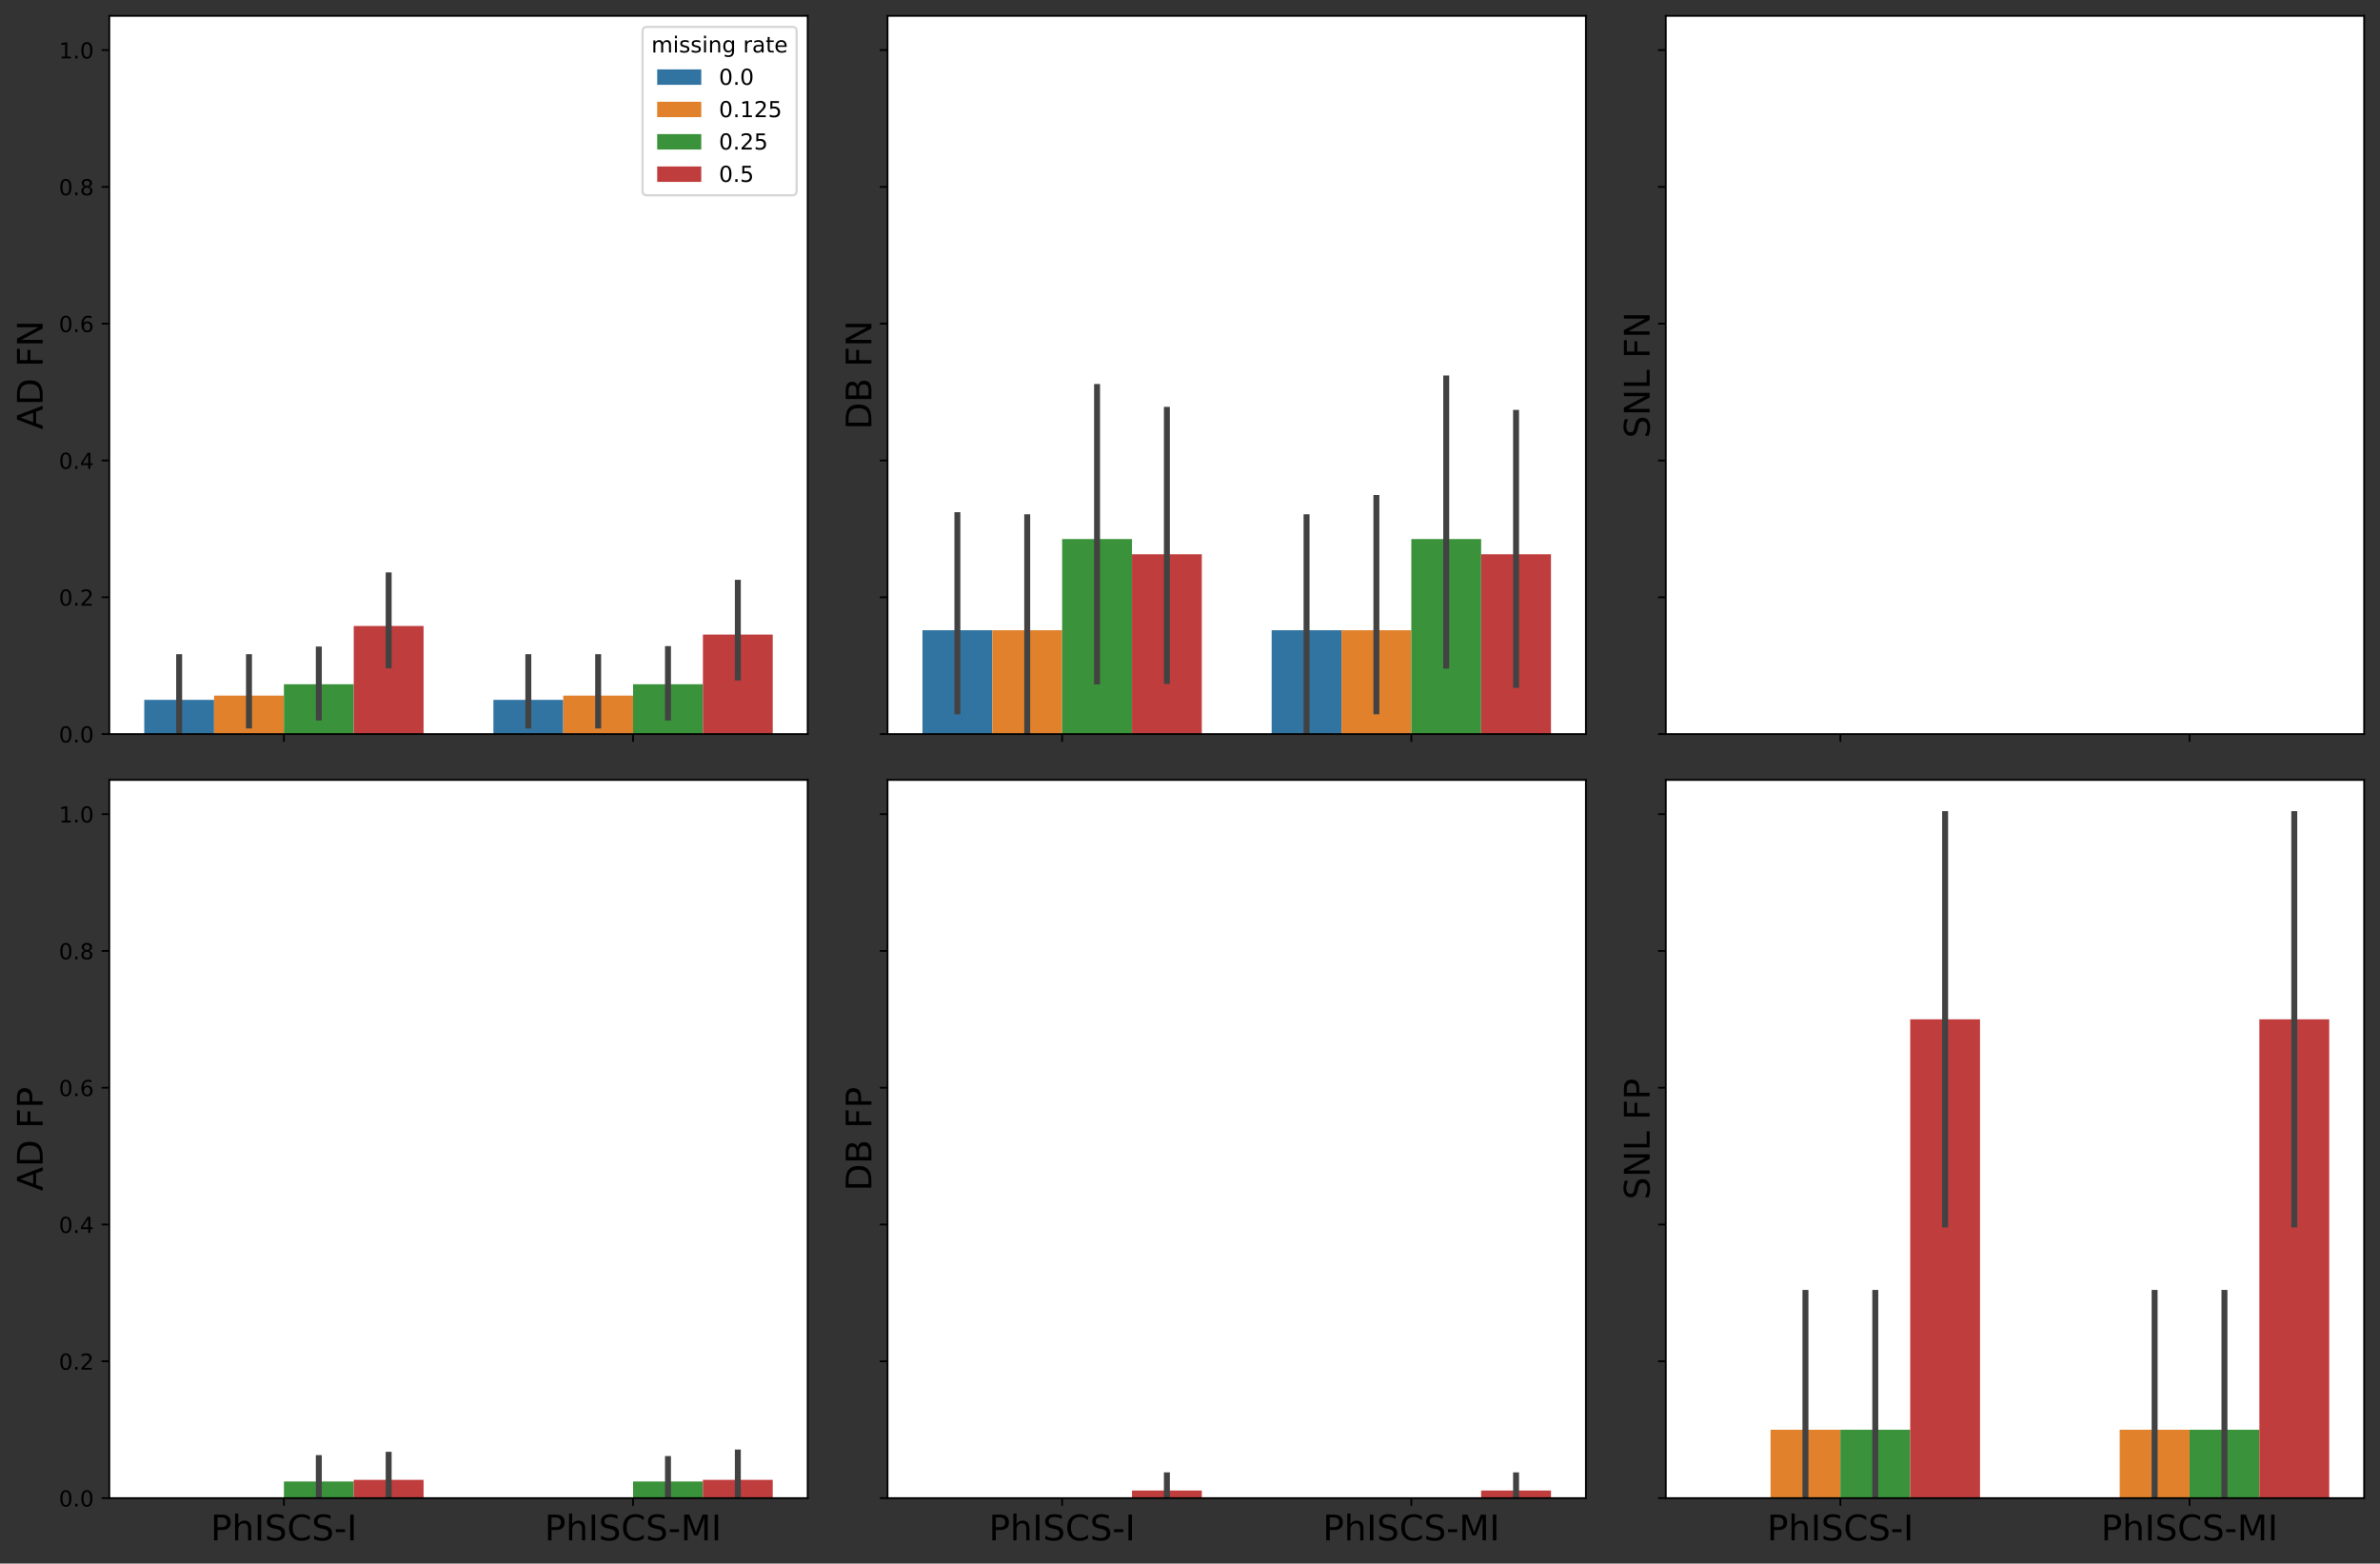 <?xml version="1.0" encoding="utf-8" standalone="no"?>
<!DOCTYPE svg PUBLIC "-//W3C//DTD SVG 1.1//EN"
  "http://www.w3.org/Graphics/SVG/1.1/DTD/svg11.dtd">
<!-- Created with matplotlib (https://matplotlib.org/) -->
<svg height="709.285pt" version="1.1" viewBox="0 0 1079.563 709.285" width="1079.563pt" xmlns="http://www.w3.org/2000/svg" xmlns:xlink="http://www.w3.org/1999/xlink">
 <rect x="0" y="0" width="1079.563" height="709.285" fill="#333333" stroke="none"/>
 <defs>
  <style type="text/css">*{stroke-linecap:butt;stroke-linejoin:round;}</style>
 </defs>
 <g id="figure_1">
  <g id="patch_1">
   <path d="M 0 709.285 
L 1079.563 709.285 
L 1079.563 0 
L 0 0 
z
" style="fill:none;"/>
  </g>
  <g id="axes_1">
   <g id="patch_2">
    <path d="M 49.588 333 
L 366.355 333 
L 366.355 7.2 
L 49.588 7.2 
z
" style="fill:#ffffff;"/>
   </g>
   <g id="patch_3">
    <path clip-path="url(#p83194a62cf)" d="M 65.426 333 
L 97.103 333 
L 97.103 317.486 
L 65.426 317.486 
z
" style="fill:#3274a1;"/>
   </g>
   <g id="patch_4">
    <path clip-path="url(#p83194a62cf)" d="M 223.81 333 
L 255.486 333 
L 255.486 317.486 
L 223.81 317.486 
z
" style="fill:#3274a1;"/>
   </g>
   <g id="patch_5">
    <path clip-path="url(#p83194a62cf)" d="M 97.103 333 
L 128.78 333 
L 128.78 315.546 
L 97.103 315.546 
z
" style="fill:#e1812c;"/>
   </g>
   <g id="patch_6">
    <path clip-path="url(#p83194a62cf)" d="M 255.486 333 
L 287.163 333 
L 287.163 315.546 
L 255.486 315.546 
z
" style="fill:#e1812c;"/>
   </g>
   <g id="patch_7">
    <path clip-path="url(#p83194a62cf)" d="M 128.78 333 
L 160.456 333 
L 160.456 310.388 
L 128.78 310.388 
z
" style="fill:#3a923a;"/>
   </g>
   <g id="patch_8">
    <path clip-path="url(#p83194a62cf)" d="M 287.163 333 
L 318.84 333 
L 318.84 310.388 
L 287.163 310.388 
z
" style="fill:#3a923a;"/>
   </g>
   <g id="patch_9">
    <path clip-path="url(#p83194a62cf)" d="M 160.456 333 
L 192.133 333 
L 192.133 283.969 
L 160.456 283.969 
z
" style="fill:#c03d3e;"/>
   </g>
   <g id="patch_10">
    <path clip-path="url(#p83194a62cf)" d="M 318.84 333 
L 350.516 333 
L 350.516 287.848 
L 318.84 287.848 
z
" style="fill:#c03d3e;"/>
   </g>
   <g id="matplotlib.axis_1">
    <g id="xtick_1">
     <g id="line2d_1">
      <defs>
       <path d="M 0 0 
L 0 3.5 
" id="ma03fe53579" style="stroke:#000000;stroke-width:0.8;"/>
      </defs>
      <g>
       <use style="stroke:#000000;stroke-width:0.8;" x="128.78" xlink:href="#ma03fe53579" y="333"/>
      </g>
     </g>
    </g>
    <g id="xtick_2">
     <g id="line2d_2">
      <g>
       <use style="stroke:#000000;stroke-width:0.8;" x="287.163" xlink:href="#ma03fe53579" y="333"/>
      </g>
     </g>
    </g>
   </g>
   <g id="matplotlib.axis_2">
    <g id="ytick_1">
     <g id="line2d_3">
      <defs>
       <path d="M 0 0 
L -3.5 0 
" id="m48ba8439f0" style="stroke:#000000;stroke-width:0.8;"/>
      </defs>
      <g>
       <use style="stroke:#000000;stroke-width:0.8;" x="49.588" xlink:href="#m48ba8439f0" y="333"/>
      </g>
     </g>
     <g id="text_1">
      <!-- 0.0 -->
      <g transform="translate(26.685 336.799)scale(0.1 -0.1)">
       <defs>
        <path d="M 31.781 66.406 
Q 24.172 66.406 20.328 58.906 
Q 16.5 51.422 16.5 36.375 
Q 16.5 21.391 20.328 13.891 
Q 24.172 6.391 31.781 6.391 
Q 39.453 6.391 43.281 13.891 
Q 47.125 21.391 47.125 36.375 
Q 47.125 51.422 43.281 58.906 
Q 39.453 66.406 31.781 66.406 
z
M 31.781 74.219 
Q 44.047 74.219 50.516 64.516 
Q 56.984 54.828 56.984 36.375 
Q 56.984 17.969 50.516 8.266 
Q 44.047 -1.422 31.781 -1.422 
Q 19.531 -1.422 13.062 8.266 
Q 6.594 17.969 6.594 36.375 
Q 6.594 54.828 13.062 64.516 
Q 19.531 74.219 31.781 74.219 
z
" id="DejaVuSans-48"/>
        <path d="M 10.688 12.406 
L 21 12.406 
L 21 0 
L 10.688 0 
z
" id="DejaVuSans-46"/>
       </defs>
       <use xlink:href="#DejaVuSans-48"/>
       <use x="63.623" xlink:href="#DejaVuSans-46"/>
       <use x="95.41" xlink:href="#DejaVuSans-48"/>
      </g>
     </g>
    </g>
    <g id="ytick_2">
     <g id="line2d_4">
      <g>
       <use style="stroke:#000000;stroke-width:0.8;" x="49.588" xlink:href="#m48ba8439f0" y="270.943"/>
      </g>
     </g>
     <g id="text_2">
      <!-- 0.2 -->
      <g transform="translate(26.685 274.742)scale(0.1 -0.1)">
       <defs>
        <path d="M 19.188 8.297 
L 53.609 8.297 
L 53.609 0 
L 7.328 0 
L 7.328 8.297 
Q 12.938 14.109 22.625 23.891 
Q 32.328 33.688 34.812 36.531 
Q 39.547 41.844 41.422 45.531 
Q 43.312 49.219 43.312 52.781 
Q 43.312 58.594 39.234 62.25 
Q 35.156 65.922 28.609 65.922 
Q 23.969 65.922 18.812 64.312 
Q 13.672 62.703 7.812 59.422 
L 7.812 69.391 
Q 13.766 71.781 18.938 73 
Q 24.125 74.219 28.422 74.219 
Q 39.75 74.219 46.484 68.547 
Q 53.219 62.891 53.219 53.422 
Q 53.219 48.922 51.531 44.891 
Q 49.859 40.875 45.406 35.406 
Q 44.188 33.984 37.641 27.219 
Q 31.109 20.453 19.188 8.297 
z
" id="DejaVuSans-50"/>
       </defs>
       <use xlink:href="#DejaVuSans-48"/>
       <use x="63.623" xlink:href="#DejaVuSans-46"/>
       <use x="95.41" xlink:href="#DejaVuSans-50"/>
      </g>
     </g>
    </g>
    <g id="ytick_3">
     <g id="line2d_5">
      <g>
       <use style="stroke:#000000;stroke-width:0.8;" x="49.588" xlink:href="#m48ba8439f0" y="208.886"/>
      </g>
     </g>
     <g id="text_3">
      <!-- 0.4 -->
      <g transform="translate(26.685 212.685)scale(0.1 -0.1)">
       <defs>
        <path d="M 37.797 64.312 
L 12.891 25.391 
L 37.797 25.391 
z
M 35.203 72.906 
L 47.609 72.906 
L 47.609 25.391 
L 58.016 25.391 
L 58.016 17.188 
L 47.609 17.188 
L 47.609 0 
L 37.797 0 
L 37.797 17.188 
L 4.891 17.188 
L 4.891 26.703 
z
" id="DejaVuSans-52"/>
       </defs>
       <use xlink:href="#DejaVuSans-48"/>
       <use x="63.623" xlink:href="#DejaVuSans-46"/>
       <use x="95.41" xlink:href="#DejaVuSans-52"/>
      </g>
     </g>
    </g>
    <g id="ytick_4">
     <g id="line2d_6">
      <g>
       <use style="stroke:#000000;stroke-width:0.8;" x="49.588" xlink:href="#m48ba8439f0" y="146.829"/>
      </g>
     </g>
     <g id="text_4">
      <!-- 0.6 -->
      <g transform="translate(26.685 150.628)scale(0.1 -0.1)">
       <defs>
        <path d="M 33.016 40.375 
Q 26.375 40.375 22.484 35.828 
Q 18.609 31.297 18.609 23.391 
Q 18.609 15.531 22.484 10.953 
Q 26.375 6.391 33.016 6.391 
Q 39.656 6.391 43.531 10.953 
Q 47.406 15.531 47.406 23.391 
Q 47.406 31.297 43.531 35.828 
Q 39.656 40.375 33.016 40.375 
z
M 52.594 71.297 
L 52.594 62.312 
Q 48.875 64.062 45.094 64.984 
Q 41.312 65.922 37.594 65.922 
Q 27.828 65.922 22.672 59.328 
Q 17.531 52.734 16.797 39.406 
Q 19.672 43.656 24.016 45.922 
Q 28.375 48.188 33.594 48.188 
Q 44.578 48.188 50.953 41.516 
Q 57.328 34.859 57.328 23.391 
Q 57.328 12.156 50.688 5.359 
Q 44.047 -1.422 33.016 -1.422 
Q 20.359 -1.422 13.672 8.266 
Q 6.984 17.969 6.984 36.375 
Q 6.984 53.656 15.188 63.938 
Q 23.391 74.219 37.203 74.219 
Q 40.922 74.219 44.703 73.484 
Q 48.484 72.75 52.594 71.297 
z
" id="DejaVuSans-54"/>
       </defs>
       <use xlink:href="#DejaVuSans-48"/>
       <use x="63.623" xlink:href="#DejaVuSans-46"/>
       <use x="95.41" xlink:href="#DejaVuSans-54"/>
      </g>
     </g>
    </g>
    <g id="ytick_5">
     <g id="line2d_7">
      <g>
       <use style="stroke:#000000;stroke-width:0.8;" x="49.588" xlink:href="#m48ba8439f0" y="84.771"/>
      </g>
     </g>
     <g id="text_5">
      <!-- 0.8 -->
      <g transform="translate(26.685 88.571)scale(0.1 -0.1)">
       <defs>
        <path d="M 31.781 34.625 
Q 24.75 34.625 20.719 30.859 
Q 16.703 27.094 16.703 20.516 
Q 16.703 13.922 20.719 10.156 
Q 24.75 6.391 31.781 6.391 
Q 38.812 6.391 42.859 10.172 
Q 46.922 13.969 46.922 20.516 
Q 46.922 27.094 42.891 30.859 
Q 38.875 34.625 31.781 34.625 
z
M 21.922 38.812 
Q 15.578 40.375 12.031 44.719 
Q 8.5 49.078 8.5 55.328 
Q 8.5 64.062 14.719 69.141 
Q 20.953 74.219 31.781 74.219 
Q 42.672 74.219 48.875 69.141 
Q 55.078 64.062 55.078 55.328 
Q 55.078 49.078 51.531 44.719 
Q 48 40.375 41.703 38.812 
Q 48.828 37.156 52.797 32.312 
Q 56.781 27.484 56.781 20.516 
Q 56.781 9.906 50.312 4.234 
Q 43.844 -1.422 31.781 -1.422 
Q 19.734 -1.422 13.25 4.234 
Q 6.781 9.906 6.781 20.516 
Q 6.781 27.484 10.781 32.312 
Q 14.797 37.156 21.922 38.812 
z
M 18.312 54.391 
Q 18.312 48.734 21.844 45.562 
Q 25.391 42.391 31.781 42.391 
Q 38.141 42.391 41.719 45.562 
Q 45.312 48.734 45.312 54.391 
Q 45.312 60.062 41.719 63.234 
Q 38.141 66.406 31.781 66.406 
Q 25.391 66.406 21.844 63.234 
Q 18.312 60.062 18.312 54.391 
z
" id="DejaVuSans-56"/>
       </defs>
       <use xlink:href="#DejaVuSans-48"/>
       <use x="63.623" xlink:href="#DejaVuSans-46"/>
       <use x="95.41" xlink:href="#DejaVuSans-56"/>
      </g>
     </g>
    </g>
    <g id="ytick_6">
     <g id="line2d_8">
      <g>
       <use style="stroke:#000000;stroke-width:0.8;" x="49.588" xlink:href="#m48ba8439f0" y="22.714"/>
      </g>
     </g>
     <g id="text_6">
      <!-- 1.0 -->
      <g transform="translate(26.685 26.514)scale(0.1 -0.1)">
       <defs>
        <path d="M 12.406 8.297 
L 28.516 8.297 
L 28.516 63.922 
L 10.984 60.406 
L 10.984 69.391 
L 28.422 72.906 
L 38.281 72.906 
L 38.281 8.297 
L 54.391 8.297 
L 54.391 0 
L 12.406 0 
z
" id="DejaVuSans-49"/>
       </defs>
       <use xlink:href="#DejaVuSans-49"/>
       <use x="63.623" xlink:href="#DejaVuSans-46"/>
       <use x="95.41" xlink:href="#DejaVuSans-48"/>
      </g>
     </g>
    </g>
    <g id="text_7">
     <!-- AD FN -->
     <g transform="translate(19.358 194.861)rotate(-90)scale(0.16 -0.16)">
      <defs>
       <path d="M 34.188 63.188 
L 20.797 26.906 
L 47.609 26.906 
z
M 28.609 72.906 
L 39.797 72.906 
L 67.578 0 
L 57.328 0 
L 50.688 18.703 
L 17.828 18.703 
L 11.188 0 
L 0.781 0 
z
" id="DejaVuSans-65"/>
       <path d="M 19.672 64.797 
L 19.672 8.109 
L 31.594 8.109 
Q 46.688 8.109 53.688 14.938 
Q 60.688 21.781 60.688 36.531 
Q 60.688 51.172 53.688 57.984 
Q 46.688 64.797 31.594 64.797 
z
M 9.812 72.906 
L 30.078 72.906 
Q 51.266 72.906 61.172 64.094 
Q 71.094 55.281 71.094 36.531 
Q 71.094 17.672 61.125 8.828 
Q 51.172 0 30.078 0 
L 9.812 0 
z
" id="DejaVuSans-68"/>
       <path id="DejaVuSans-32"/>
       <path d="M 9.812 72.906 
L 51.703 72.906 
L 51.703 64.594 
L 19.672 64.594 
L 19.672 43.109 
L 48.578 43.109 
L 48.578 34.812 
L 19.672 34.812 
L 19.672 0 
L 9.812 0 
z
" id="DejaVuSans-70"/>
       <path d="M 9.812 72.906 
L 23.094 72.906 
L 55.422 11.922 
L 55.422 72.906 
L 64.984 72.906 
L 64.984 0 
L 51.703 0 
L 19.391 60.984 
L 19.391 0 
L 9.812 0 
z
" id="DejaVuSans-78"/>
      </defs>
      <use xlink:href="#DejaVuSans-65"/>
      <use x="68.408" xlink:href="#DejaVuSans-68"/>
      <use x="145.41" xlink:href="#DejaVuSans-32"/>
      <use x="177.197" xlink:href="#DejaVuSans-70"/>
      <use x="234.717" xlink:href="#DejaVuSans-78"/>
     </g>
    </g>
   </g>
   <g id="line2d_9">
    <path clip-path="url(#p83194a62cf)" d="M 81.265 333 
L 81.265 298.093 
" style="fill:none;stroke:#424242;stroke-linecap:square;stroke-width:2.7;"/>
   </g>
   <g id="line2d_10">
    <path clip-path="url(#p83194a62cf)" d="M 239.648 329.121 
L 239.648 298.093 
" style="fill:none;stroke:#424242;stroke-linecap:square;stroke-width:2.7;"/>
   </g>
   <g id="line2d_11">
    <path clip-path="url(#p83194a62cf)" d="M 112.941 329.121 
L 112.941 298.093 
" style="fill:none;stroke:#424242;stroke-linecap:square;stroke-width:2.7;"/>
   </g>
   <g id="line2d_12">
    <path clip-path="url(#p83194a62cf)" d="M 271.325 329.121 
L 271.325 298.093 
" style="fill:none;stroke:#424242;stroke-linecap:square;stroke-width:2.7;"/>
   </g>
   <g id="line2d_13">
    <path clip-path="url(#p83194a62cf)" d="M 144.618 325.471 
L 144.618 294.64 
" style="fill:none;stroke:#424242;stroke-linecap:square;stroke-width:2.7;"/>
   </g>
   <g id="line2d_14">
    <path clip-path="url(#p83194a62cf)" d="M 303.001 325.471 
L 303.001 294.442 
" style="fill:none;stroke:#424242;stroke-linecap:square;stroke-width:2.7;"/>
   </g>
   <g id="line2d_15">
    <path clip-path="url(#p83194a62cf)" d="M 176.295 301.859 
L 176.295 261.018 
" style="fill:none;stroke:#424242;stroke-linecap:square;stroke-width:2.7;"/>
   </g>
   <g id="line2d_16">
    <path clip-path="url(#p83194a62cf)" d="M 334.678 307.309 
L 334.678 264.374 
" style="fill:none;stroke:#424242;stroke-linecap:square;stroke-width:2.7;"/>
   </g>
   <g id="patch_11">
    <path d="M 49.588 333 
L 49.588 7.2 
" style="fill:none;stroke:#000000;stroke-linecap:square;stroke-linejoin:miter;stroke-width:0.8;"/>
   </g>
   <g id="patch_12">
    <path d="M 366.355 333 
L 366.355 7.2 
" style="fill:none;stroke:#000000;stroke-linecap:square;stroke-linejoin:miter;stroke-width:0.8;"/>
   </g>
   <g id="patch_13">
    <path d="M 49.588 333 
L 366.355 333 
" style="fill:none;stroke:#000000;stroke-linecap:square;stroke-linejoin:miter;stroke-width:0.8;"/>
   </g>
   <g id="patch_14">
    <path d="M 49.588 7.2 
L 366.355 7.2 
" style="fill:none;stroke:#000000;stroke-linecap:square;stroke-linejoin:miter;stroke-width:0.8;"/>
   </g>
   <g id="legend_1">
    <g id="patch_15">
     <path d="M 293.463 88.591 
L 359.355 88.591 
Q 361.355 88.591 361.355 86.591 
L 361.355 14.2 
Q 361.355 12.2 359.355 12.2 
L 293.463 12.2 
Q 291.463 12.2 291.463 14.2 
L 291.463 86.591 
Q 291.463 88.591 293.463 88.591 
z
" style="fill:#ffffff;opacity:0.8;stroke:#cccccc;stroke-linejoin:miter;"/>
    </g>
    <g id="text_8">
     <!-- missing rate -->
     <g transform="translate(295.463 23.798)scale(0.1 -0.1)">
      <defs>
       <path d="M 52 44.188 
Q 55.375 50.25 60.062 53.125 
Q 64.75 56 71.094 56 
Q 79.641 56 84.281 50.016 
Q 88.922 44.047 88.922 33.016 
L 88.922 0 
L 79.891 0 
L 79.891 32.719 
Q 79.891 40.578 77.094 44.375 
Q 74.312 48.188 68.609 48.188 
Q 61.625 48.188 57.562 43.547 
Q 53.516 38.922 53.516 30.906 
L 53.516 0 
L 44.484 0 
L 44.484 32.719 
Q 44.484 40.625 41.703 44.406 
Q 38.922 48.188 33.109 48.188 
Q 26.219 48.188 22.156 43.531 
Q 18.109 38.875 18.109 30.906 
L 18.109 0 
L 9.078 0 
L 9.078 54.688 
L 18.109 54.688 
L 18.109 46.188 
Q 21.188 51.219 25.484 53.609 
Q 29.781 56 35.688 56 
Q 41.656 56 45.828 52.969 
Q 50 49.953 52 44.188 
z
" id="DejaVuSans-109"/>
       <path d="M 9.422 54.688 
L 18.406 54.688 
L 18.406 0 
L 9.422 0 
z
M 9.422 75.984 
L 18.406 75.984 
L 18.406 64.594 
L 9.422 64.594 
z
" id="DejaVuSans-105"/>
       <path d="M 44.281 53.078 
L 44.281 44.578 
Q 40.484 46.531 36.375 47.5 
Q 32.281 48.484 27.875 48.484 
Q 21.188 48.484 17.844 46.438 
Q 14.5 44.391 14.5 40.281 
Q 14.5 37.156 16.891 35.375 
Q 19.281 33.594 26.516 31.984 
L 29.594 31.297 
Q 39.156 29.25 43.188 25.516 
Q 47.219 21.781 47.219 15.094 
Q 47.219 7.469 41.188 3.016 
Q 35.156 -1.422 24.609 -1.422 
Q 20.219 -1.422 15.453 -0.562 
Q 10.688 0.297 5.422 2 
L 5.422 11.281 
Q 10.406 8.688 15.234 7.391 
Q 20.062 6.109 24.812 6.109 
Q 31.156 6.109 34.562 8.281 
Q 37.984 10.453 37.984 14.406 
Q 37.984 18.062 35.516 20.016 
Q 33.062 21.969 24.703 23.781 
L 21.578 24.516 
Q 13.234 26.266 9.516 29.906 
Q 5.812 33.547 5.812 39.891 
Q 5.812 47.609 11.281 51.797 
Q 16.75 56 26.812 56 
Q 31.781 56 36.172 55.266 
Q 40.578 54.547 44.281 53.078 
z
" id="DejaVuSans-115"/>
       <path d="M 54.891 33.016 
L 54.891 0 
L 45.906 0 
L 45.906 32.719 
Q 45.906 40.484 42.875 44.328 
Q 39.844 48.188 33.797 48.188 
Q 26.516 48.188 22.312 43.547 
Q 18.109 38.922 18.109 30.906 
L 18.109 0 
L 9.078 0 
L 9.078 54.688 
L 18.109 54.688 
L 18.109 46.188 
Q 21.344 51.125 25.703 53.562 
Q 30.078 56 35.797 56 
Q 45.219 56 50.047 50.172 
Q 54.891 44.344 54.891 33.016 
z
" id="DejaVuSans-110"/>
       <path d="M 45.406 27.984 
Q 45.406 37.75 41.375 43.109 
Q 37.359 48.484 30.078 48.484 
Q 22.859 48.484 18.828 43.109 
Q 14.797 37.75 14.797 27.984 
Q 14.797 18.266 18.828 12.891 
Q 22.859 7.516 30.078 7.516 
Q 37.359 7.516 41.375 12.891 
Q 45.406 18.266 45.406 27.984 
z
M 54.391 6.781 
Q 54.391 -7.172 48.188 -13.984 
Q 42 -20.797 29.203 -20.797 
Q 24.469 -20.797 20.266 -20.094 
Q 16.062 -19.391 12.109 -17.922 
L 12.109 -9.188 
Q 16.062 -11.328 19.922 -12.344 
Q 23.781 -13.375 27.781 -13.375 
Q 36.625 -13.375 41.016 -8.766 
Q 45.406 -4.156 45.406 5.172 
L 45.406 9.625 
Q 42.625 4.781 38.281 2.391 
Q 33.938 0 27.875 0 
Q 17.828 0 11.672 7.656 
Q 5.516 15.328 5.516 27.984 
Q 5.516 40.672 11.672 48.328 
Q 17.828 56 27.875 56 
Q 33.938 56 38.281 53.609 
Q 42.625 51.219 45.406 46.391 
L 45.406 54.688 
L 54.391 54.688 
z
" id="DejaVuSans-103"/>
       <path d="M 41.109 46.297 
Q 39.594 47.172 37.812 47.578 
Q 36.031 48 33.891 48 
Q 26.266 48 22.188 43.047 
Q 18.109 38.094 18.109 28.812 
L 18.109 0 
L 9.078 0 
L 9.078 54.688 
L 18.109 54.688 
L 18.109 46.188 
Q 20.953 51.172 25.484 53.578 
Q 30.031 56 36.531 56 
Q 37.453 56 38.578 55.875 
Q 39.703 55.766 41.062 55.516 
z
" id="DejaVuSans-114"/>
       <path d="M 34.281 27.484 
Q 23.391 27.484 19.188 25 
Q 14.984 22.516 14.984 16.5 
Q 14.984 11.719 18.141 8.906 
Q 21.297 6.109 26.703 6.109 
Q 34.188 6.109 38.703 11.406 
Q 43.219 16.703 43.219 25.484 
L 43.219 27.484 
z
M 52.203 31.203 
L 52.203 0 
L 43.219 0 
L 43.219 8.297 
Q 40.141 3.328 35.547 0.953 
Q 30.953 -1.422 24.312 -1.422 
Q 15.922 -1.422 10.953 3.297 
Q 6 8.016 6 15.922 
Q 6 25.141 12.172 29.828 
Q 18.359 34.516 30.609 34.516 
L 43.219 34.516 
L 43.219 35.406 
Q 43.219 41.609 39.141 45 
Q 35.062 48.391 27.688 48.391 
Q 23 48.391 18.547 47.266 
Q 14.109 46.141 10.016 43.891 
L 10.016 52.203 
Q 14.938 54.109 19.578 55.047 
Q 24.219 56 28.609 56 
Q 40.484 56 46.344 49.844 
Q 52.203 43.703 52.203 31.203 
z
" id="DejaVuSans-97"/>
       <path d="M 18.312 70.219 
L 18.312 54.688 
L 36.812 54.688 
L 36.812 47.703 
L 18.312 47.703 
L 18.312 18.016 
Q 18.312 11.328 20.141 9.422 
Q 21.969 7.516 27.594 7.516 
L 36.812 7.516 
L 36.812 0 
L 27.594 0 
Q 17.188 0 13.234 3.875 
Q 9.281 7.766 9.281 18.016 
L 9.281 47.703 
L 2.688 47.703 
L 2.688 54.688 
L 9.281 54.688 
L 9.281 70.219 
z
" id="DejaVuSans-116"/>
       <path d="M 56.203 29.594 
L 56.203 25.203 
L 14.891 25.203 
Q 15.484 15.922 20.484 11.062 
Q 25.484 6.203 34.422 6.203 
Q 39.594 6.203 44.453 7.469 
Q 49.312 8.734 54.109 11.281 
L 54.109 2.781 
Q 49.266 0.734 44.188 -0.344 
Q 39.109 -1.422 33.891 -1.422 
Q 20.797 -1.422 13.156 6.188 
Q 5.516 13.812 5.516 26.812 
Q 5.516 40.234 12.766 48.109 
Q 20.016 56 32.328 56 
Q 43.359 56 49.781 48.891 
Q 56.203 41.797 56.203 29.594 
z
M 47.219 32.234 
Q 47.125 39.594 43.094 43.984 
Q 39.062 48.391 32.422 48.391 
Q 24.906 48.391 20.391 44.141 
Q 15.875 39.891 15.188 32.172 
z
" id="DejaVuSans-101"/>
      </defs>
      <use xlink:href="#DejaVuSans-109"/>
      <use x="97.412" xlink:href="#DejaVuSans-105"/>
      <use x="125.195" xlink:href="#DejaVuSans-115"/>
      <use x="177.295" xlink:href="#DejaVuSans-115"/>
      <use x="229.395" xlink:href="#DejaVuSans-105"/>
      <use x="257.178" xlink:href="#DejaVuSans-110"/>
      <use x="320.557" xlink:href="#DejaVuSans-103"/>
      <use x="384.033" xlink:href="#DejaVuSans-32"/>
      <use x="415.82" xlink:href="#DejaVuSans-114"/>
      <use x="456.934" xlink:href="#DejaVuSans-97"/>
      <use x="518.213" xlink:href="#DejaVuSans-116"/>
      <use x="557.422" xlink:href="#DejaVuSans-101"/>
     </g>
    </g>
    <g id="patch_16">
     <path d="M 298.095 38.477 
L 318.095 38.477 
L 318.095 31.477 
L 298.095 31.477 
z
" style="fill:#3274a1;"/>
    </g>
    <g id="text_9">
     <!-- 0.0 -->
     <g transform="translate(326.095 38.477)scale(0.1 -0.1)">
      <use xlink:href="#DejaVuSans-48"/>
      <use x="63.623" xlink:href="#DejaVuSans-46"/>
      <use x="95.41" xlink:href="#DejaVuSans-48"/>
     </g>
    </g>
    <g id="patch_17">
     <path d="M 298.095 53.155 
L 318.095 53.155 
L 318.095 46.155 
L 298.095 46.155 
z
" style="fill:#e1812c;"/>
    </g>
    <g id="text_10">
     <!-- 0.125 -->
     <g transform="translate(326.095 53.155)scale(0.1 -0.1)">
      <defs>
       <path d="M 10.797 72.906 
L 49.516 72.906 
L 49.516 64.594 
L 19.828 64.594 
L 19.828 46.734 
Q 21.969 47.469 24.109 47.828 
Q 26.266 48.188 28.422 48.188 
Q 40.625 48.188 47.75 41.5 
Q 54.891 34.812 54.891 23.391 
Q 54.891 11.625 47.562 5.094 
Q 40.234 -1.422 26.906 -1.422 
Q 22.312 -1.422 17.547 -0.641 
Q 12.797 0.141 7.719 1.703 
L 7.719 11.625 
Q 12.109 9.234 16.797 8.062 
Q 21.484 6.891 26.703 6.891 
Q 35.156 6.891 40.078 11.328 
Q 45.016 15.766 45.016 23.391 
Q 45.016 31 40.078 35.438 
Q 35.156 39.891 26.703 39.891 
Q 22.75 39.891 18.812 39.016 
Q 14.891 38.141 10.797 36.281 
z
" id="DejaVuSans-53"/>
      </defs>
      <use xlink:href="#DejaVuSans-48"/>
      <use x="63.623" xlink:href="#DejaVuSans-46"/>
      <use x="95.41" xlink:href="#DejaVuSans-49"/>
      <use x="159.033" xlink:href="#DejaVuSans-50"/>
      <use x="222.656" xlink:href="#DejaVuSans-53"/>
     </g>
    </g>
    <g id="patch_18">
     <path d="M 298.095 67.833 
L 318.095 67.833 
L 318.095 60.833 
L 298.095 60.833 
z
" style="fill:#3a923a;"/>
    </g>
    <g id="text_11">
     <!-- 0.25 -->
     <g transform="translate(326.095 67.833)scale(0.1 -0.1)">
      <use xlink:href="#DejaVuSans-48"/>
      <use x="63.623" xlink:href="#DejaVuSans-46"/>
      <use x="95.41" xlink:href="#DejaVuSans-50"/>
      <use x="159.033" xlink:href="#DejaVuSans-53"/>
     </g>
    </g>
    <g id="patch_19">
     <path d="M 298.095 82.511 
L 318.095 82.511 
L 318.095 75.511 
L 298.095 75.511 
z
" style="fill:#c03d3e;"/>
    </g>
    <g id="text_12">
     <!-- 0.5 -->
     <g transform="translate(326.095 82.511)scale(0.1 -0.1)">
      <use xlink:href="#DejaVuSans-48"/>
      <use x="63.623" xlink:href="#DejaVuSans-46"/>
      <use x="95.41" xlink:href="#DejaVuSans-53"/>
     </g>
    </g>
   </g>
  </g>
  <g id="axes_2">
   <g id="patch_20">
    <path d="M 402.592 333 
L 719.359 333 
L 719.359 7.2 
L 402.592 7.2 
z
" style="fill:#ffffff;"/>
   </g>
   <g id="patch_21">
    <path clip-path="url(#p4499189280)" d="M 418.431 333 
L 450.107 333 
L 450.107 285.9 
L 418.431 285.9 
z
" style="fill:#3274a1;"/>
   </g>
   <g id="patch_22">
    <path clip-path="url(#p4499189280)" d="M 576.814 333 
L 608.491 333 
L 608.491 285.9 
L 576.814 285.9 
z
" style="fill:#3274a1;"/>
   </g>
   <g id="patch_23">
    <path clip-path="url(#p4499189280)" d="M 450.107 333 
L 481.784 333 
L 481.784 285.9 
L 450.107 285.9 
z
" style="fill:#e1812c;"/>
   </g>
   <g id="patch_24">
    <path clip-path="url(#p4499189280)" d="M 608.491 333 
L 640.167 333 
L 640.167 285.9 
L 608.491 285.9 
z
" style="fill:#e1812c;"/>
   </g>
   <g id="patch_25">
    <path clip-path="url(#p4499189280)" d="M 481.784 333 
L 513.461 333 
L 513.461 244.529 
L 481.784 244.529 
z
" style="fill:#3a923a;"/>
   </g>
   <g id="patch_26">
    <path clip-path="url(#p4499189280)" d="M 640.167 333 
L 671.844 333 
L 671.844 244.529 
L 640.167 244.529 
z
" style="fill:#3a923a;"/>
   </g>
   <g id="patch_27">
    <path clip-path="url(#p4499189280)" d="M 513.461 333 
L 545.137 333 
L 545.137 251.424 
L 513.461 251.424 
z
" style="fill:#c03d3e;"/>
   </g>
   <g id="patch_28">
    <path clip-path="url(#p4499189280)" d="M 671.844 333 
L 703.521 333 
L 703.521 251.424 
L 671.844 251.424 
z
" style="fill:#c03d3e;"/>
   </g>
   <g id="matplotlib.axis_3">
    <g id="xtick_3">
     <g id="line2d_17">
      <g>
       <use style="stroke:#000000;stroke-width:0.8;" x="481.784" xlink:href="#ma03fe53579" y="333"/>
      </g>
     </g>
    </g>
    <g id="xtick_4">
     <g id="line2d_18">
      <g>
       <use style="stroke:#000000;stroke-width:0.8;" x="640.167" xlink:href="#ma03fe53579" y="333"/>
      </g>
     </g>
    </g>
   </g>
   <g id="matplotlib.axis_4">
    <g id="ytick_7">
     <g id="line2d_19">
      <g>
       <use style="stroke:#000000;stroke-width:0.8;" x="402.592" xlink:href="#m48ba8439f0" y="333"/>
      </g>
     </g>
    </g>
    <g id="ytick_8">
     <g id="line2d_20">
      <g>
       <use style="stroke:#000000;stroke-width:0.8;" x="402.592" xlink:href="#m48ba8439f0" y="270.943"/>
      </g>
     </g>
    </g>
    <g id="ytick_9">
     <g id="line2d_21">
      <g>
       <use style="stroke:#000000;stroke-width:0.8;" x="402.592" xlink:href="#m48ba8439f0" y="208.886"/>
      </g>
     </g>
    </g>
    <g id="ytick_10">
     <g id="line2d_22">
      <g>
       <use style="stroke:#000000;stroke-width:0.8;" x="402.592" xlink:href="#m48ba8439f0" y="146.829"/>
      </g>
     </g>
    </g>
    <g id="ytick_11">
     <g id="line2d_23">
      <g>
       <use style="stroke:#000000;stroke-width:0.8;" x="402.592" xlink:href="#m48ba8439f0" y="84.771"/>
      </g>
     </g>
    </g>
    <g id="ytick_12">
     <g id="line2d_24">
      <g>
       <use style="stroke:#000000;stroke-width:0.8;" x="402.592" xlink:href="#m48ba8439f0" y="22.714"/>
      </g>
     </g>
    </g>
    <g id="text_13">
     <!-- DB FN -->
     <g transform="translate(395.265 194.877)rotate(-90)scale(0.16 -0.16)">
      <defs>
       <path d="M 19.672 34.812 
L 19.672 8.109 
L 35.5 8.109 
Q 43.453 8.109 47.281 11.406 
Q 51.125 14.703 51.125 21.484 
Q 51.125 28.328 47.281 31.562 
Q 43.453 34.812 35.5 34.812 
z
M 19.672 64.797 
L 19.672 42.828 
L 34.281 42.828 
Q 41.5 42.828 45.031 45.531 
Q 48.578 48.25 48.578 53.812 
Q 48.578 59.328 45.031 62.062 
Q 41.5 64.797 34.281 64.797 
z
M 9.812 72.906 
L 35.016 72.906 
Q 46.297 72.906 52.391 68.219 
Q 58.5 63.531 58.5 54.891 
Q 58.5 48.188 55.375 44.234 
Q 52.25 40.281 46.188 39.312 
Q 53.469 37.75 57.5 32.781 
Q 61.531 27.828 61.531 20.406 
Q 61.531 10.641 54.891 5.312 
Q 48.25 0 35.984 0 
L 9.812 0 
z
" id="DejaVuSans-66"/>
      </defs>
      <use xlink:href="#DejaVuSans-68"/>
      <use x="77.002" xlink:href="#DejaVuSans-66"/>
      <use x="145.605" xlink:href="#DejaVuSans-32"/>
      <use x="177.393" xlink:href="#DejaVuSans-70"/>
      <use x="234.912" xlink:href="#DejaVuSans-78"/>
     </g>
    </g>
   </g>
   <g id="line2d_25">
    <path clip-path="url(#p4499189280)" d="M 434.269 322.657 
L 434.269 233.709 
" style="fill:none;stroke:#424242;stroke-linecap:square;stroke-width:2.7;"/>
   </g>
   <g id="line2d_26">
    <path clip-path="url(#p4499189280)" d="M 592.652 333 
L 592.652 234.663 
" style="fill:none;stroke:#424242;stroke-linecap:square;stroke-width:2.7;"/>
   </g>
   <g id="line2d_27">
    <path clip-path="url(#p4499189280)" d="M 465.946 333 
L 465.946 234.639 
" style="fill:none;stroke:#424242;stroke-linecap:square;stroke-width:2.7;"/>
   </g>
   <g id="line2d_28">
    <path clip-path="url(#p4499189280)" d="M 624.329 322.657 
L 624.329 225.912 
" style="fill:none;stroke:#424242;stroke-linecap:square;stroke-width:2.7;"/>
   </g>
   <g id="line2d_29">
    <path clip-path="url(#p4499189280)" d="M 497.622 309.132 
L 497.622 175.559 
" style="fill:none;stroke:#424242;stroke-linecap:square;stroke-width:2.7;"/>
   </g>
   <g id="line2d_30">
    <path clip-path="url(#p4499189280)" d="M 656.006 301.978 
L 656.006 171.693 
" style="fill:none;stroke:#424242;stroke-linecap:square;stroke-width:2.7;"/>
   </g>
   <g id="line2d_31">
    <path clip-path="url(#p4499189280)" d="M 529.299 308.867 
L 529.299 185.902 
" style="fill:none;stroke:#424242;stroke-linecap:square;stroke-width:2.7;"/>
   </g>
   <g id="line2d_32">
    <path clip-path="url(#p4499189280)" d="M 687.682 310.723 
L 687.682 187.293 
" style="fill:none;stroke:#424242;stroke-linecap:square;stroke-width:2.7;"/>
   </g>
   <g id="patch_29">
    <path d="M 402.592 333 
L 402.592 7.2 
" style="fill:none;stroke:#000000;stroke-linecap:square;stroke-linejoin:miter;stroke-width:0.8;"/>
   </g>
   <g id="patch_30">
    <path d="M 719.359 333 
L 719.359 7.2 
" style="fill:none;stroke:#000000;stroke-linecap:square;stroke-linejoin:miter;stroke-width:0.8;"/>
   </g>
   <g id="patch_31">
    <path d="M 402.592 333 
L 719.359 333 
" style="fill:none;stroke:#000000;stroke-linecap:square;stroke-linejoin:miter;stroke-width:0.8;"/>
   </g>
   <g id="patch_32">
    <path d="M 402.592 7.2 
L 719.359 7.2 
" style="fill:none;stroke:#000000;stroke-linecap:square;stroke-linejoin:miter;stroke-width:0.8;"/>
   </g>
  </g>
  <g id="axes_3">
   <g id="patch_33">
    <path d="M 755.596 333 
L 1072.363 333 
L 1072.363 7.2 
L 755.596 7.2 
z
" style="fill:#ffffff;"/>
   </g>
   <g id="patch_34">
    <path clip-path="url(#p4b6ea36575)" d="M 771.435 333 
L 803.111 333 
L 803.111 333 
L 771.435 333 
z
" style="fill:#3274a1;"/>
   </g>
   <g id="patch_35">
    <path clip-path="url(#p4b6ea36575)" d="M 929.818 333 
L 961.495 333 
L 961.495 333 
L 929.818 333 
z
" style="fill:#3274a1;"/>
   </g>
   <g id="patch_36">
    <path clip-path="url(#p4b6ea36575)" d="M 803.111 333 
L 834.788 333 
L 834.788 333 
L 803.111 333 
z
" style="fill:#e1812c;"/>
   </g>
   <g id="patch_37">
    <path clip-path="url(#p4b6ea36575)" d="M 961.495 333 
L 993.171 333 
L 993.171 333 
L 961.495 333 
z
" style="fill:#e1812c;"/>
   </g>
   <g id="patch_38">
    <path clip-path="url(#p4b6ea36575)" d="M 834.788 333 
L 866.465 333 
L 866.465 333 
L 834.788 333 
z
" style="fill:#3a923a;"/>
   </g>
   <g id="patch_39">
    <path clip-path="url(#p4b6ea36575)" d="M 993.171 333 
L 1024.848 333 
L 1024.848 333 
L 993.171 333 
z
" style="fill:#3a923a;"/>
   </g>
   <g id="patch_40">
    <path clip-path="url(#p4b6ea36575)" d="M 866.465 333 
L 898.141 333 
L 898.141 333 
L 866.465 333 
z
" style="fill:#c03d3e;"/>
   </g>
   <g id="patch_41">
    <path clip-path="url(#p4b6ea36575)" d="M 1024.848 333 
L 1056.525 333 
L 1056.525 333 
L 1024.848 333 
z
" style="fill:#c03d3e;"/>
   </g>
   <g id="matplotlib.axis_5">
    <g id="xtick_5">
     <g id="line2d_33">
      <g>
       <use style="stroke:#000000;stroke-width:0.8;" x="834.788" xlink:href="#ma03fe53579" y="333"/>
      </g>
     </g>
    </g>
    <g id="xtick_6">
     <g id="line2d_34">
      <g>
       <use style="stroke:#000000;stroke-width:0.8;" x="993.171" xlink:href="#ma03fe53579" y="333"/>
      </g>
     </g>
    </g>
   </g>
   <g id="matplotlib.axis_6">
    <g id="ytick_13">
     <g id="line2d_35">
      <g>
       <use style="stroke:#000000;stroke-width:0.8;" x="755.596" xlink:href="#m48ba8439f0" y="333"/>
      </g>
     </g>
    </g>
    <g id="ytick_14">
     <g id="line2d_36">
      <g>
       <use style="stroke:#000000;stroke-width:0.8;" x="755.596" xlink:href="#m48ba8439f0" y="270.943"/>
      </g>
     </g>
    </g>
    <g id="ytick_15">
     <g id="line2d_37">
      <g>
       <use style="stroke:#000000;stroke-width:0.8;" x="755.596" xlink:href="#m48ba8439f0" y="208.886"/>
      </g>
     </g>
    </g>
    <g id="ytick_16">
     <g id="line2d_38">
      <g>
       <use style="stroke:#000000;stroke-width:0.8;" x="755.596" xlink:href="#m48ba8439f0" y="146.829"/>
      </g>
     </g>
    </g>
    <g id="ytick_17">
     <g id="line2d_39">
      <g>
       <use style="stroke:#000000;stroke-width:0.8;" x="755.596" xlink:href="#m48ba8439f0" y="84.771"/>
      </g>
     </g>
    </g>
    <g id="ytick_18">
     <g id="line2d_40">
      <g>
       <use style="stroke:#000000;stroke-width:0.8;" x="755.596" xlink:href="#m48ba8439f0" y="22.714"/>
      </g>
     </g>
    </g>
    <g id="text_14">
     <!-- SNL FN -->
     <g transform="translate(748.269 198.75)rotate(-90)scale(0.16 -0.16)">
      <defs>
       <path d="M 53.516 70.516 
L 53.516 60.891 
Q 47.906 63.578 42.922 64.891 
Q 37.938 66.219 33.297 66.219 
Q 25.25 66.219 20.875 63.094 
Q 16.5 59.969 16.5 54.203 
Q 16.5 49.359 19.406 46.891 
Q 22.312 44.438 30.422 42.922 
L 36.375 41.703 
Q 47.406 39.594 52.656 34.297 
Q 57.906 29 57.906 20.125 
Q 57.906 9.516 50.797 4.047 
Q 43.703 -1.422 29.984 -1.422 
Q 24.812 -1.422 18.969 -0.25 
Q 13.141 0.922 6.891 3.219 
L 6.891 13.375 
Q 12.891 10.016 18.656 8.297 
Q 24.422 6.594 29.984 6.594 
Q 38.422 6.594 43.016 9.906 
Q 47.609 13.234 47.609 19.391 
Q 47.609 24.75 44.312 27.781 
Q 41.016 30.812 33.5 32.328 
L 27.484 33.5 
Q 16.453 35.688 11.516 40.375 
Q 6.594 45.062 6.594 53.422 
Q 6.594 63.094 13.406 68.656 
Q 20.219 74.219 32.172 74.219 
Q 37.312 74.219 42.625 73.281 
Q 47.953 72.359 53.516 70.516 
z
" id="DejaVuSans-83"/>
       <path d="M 9.812 72.906 
L 19.672 72.906 
L 19.672 8.297 
L 55.172 8.297 
L 55.172 0 
L 9.812 0 
z
" id="DejaVuSans-76"/>
      </defs>
      <use xlink:href="#DejaVuSans-83"/>
      <use x="63.477" xlink:href="#DejaVuSans-78"/>
      <use x="138.281" xlink:href="#DejaVuSans-76"/>
      <use x="193.994" xlink:href="#DejaVuSans-32"/>
      <use x="225.781" xlink:href="#DejaVuSans-70"/>
      <use x="283.301" xlink:href="#DejaVuSans-78"/>
     </g>
    </g>
   </g>
   <g id="line2d_41">
    <path clip-path="url(#p4b6ea36575)" d="M 787.273 333 
L 787.273 333 
" style="fill:none;stroke:#424242;stroke-linecap:square;stroke-width:2.7;"/>
   </g>
   <g id="line2d_42">
    <path clip-path="url(#p4b6ea36575)" d="M 945.656 333 
L 945.656 333 
" style="fill:none;stroke:#424242;stroke-linecap:square;stroke-width:2.7;"/>
   </g>
   <g id="line2d_43">
    <path clip-path="url(#p4b6ea36575)" d="M 818.95 333 
L 818.95 333 
" style="fill:none;stroke:#424242;stroke-linecap:square;stroke-width:2.7;"/>
   </g>
   <g id="line2d_44">
    <path clip-path="url(#p4b6ea36575)" d="M 977.333 333 
L 977.333 333 
" style="fill:none;stroke:#424242;stroke-linecap:square;stroke-width:2.7;"/>
   </g>
   <g id="line2d_45">
    <path clip-path="url(#p4b6ea36575)" d="M 850.626 333 
L 850.626 333 
" style="fill:none;stroke:#424242;stroke-linecap:square;stroke-width:2.7;"/>
   </g>
   <g id="line2d_46">
    <path clip-path="url(#p4b6ea36575)" d="M 1009.01 333 
L 1009.01 333 
" style="fill:none;stroke:#424242;stroke-linecap:square;stroke-width:2.7;"/>
   </g>
   <g id="line2d_47">
    <path clip-path="url(#p4b6ea36575)" d="M 882.303 333 
L 882.303 333 
" style="fill:none;stroke:#424242;stroke-linecap:square;stroke-width:2.7;"/>
   </g>
   <g id="line2d_48">
    <path clip-path="url(#p4b6ea36575)" d="M 1040.686 333 
L 1040.686 333 
" style="fill:none;stroke:#424242;stroke-linecap:square;stroke-width:2.7;"/>
   </g>
   <g id="patch_42">
    <path d="M 755.596 333 
L 755.596 7.2 
" style="fill:none;stroke:#000000;stroke-linecap:square;stroke-linejoin:miter;stroke-width:0.8;"/>
   </g>
   <g id="patch_43">
    <path d="M 1072.363 333 
L 1072.363 7.2 
" style="fill:none;stroke:#000000;stroke-linecap:square;stroke-linejoin:miter;stroke-width:0.8;"/>
   </g>
   <g id="patch_44">
    <path d="M 755.596 333 
L 1072.363 333 
" style="fill:none;stroke:#000000;stroke-linecap:square;stroke-linejoin:miter;stroke-width:0.8;"/>
   </g>
   <g id="patch_45">
    <path d="M 755.596 7.2 
L 1072.363 7.2 
" style="fill:none;stroke:#000000;stroke-linecap:square;stroke-linejoin:miter;stroke-width:0.8;"/>
   </g>
  </g>
  <g id="axes_4">
   <g id="patch_46">
    <path d="M 49.588 679.6 
L 366.355 679.6 
L 366.355 353.8 
L 49.588 353.8 
z
" style="fill:#ffffff;"/>
   </g>
   <g id="patch_47">
    <path clip-path="url(#p6c580230a4)" d="M 65.426 679.6 
L 97.103 679.6 
L 97.103 679.6 
L 65.426 679.6 
z
" style="fill:#3274a1;"/>
   </g>
   <g id="patch_48">
    <path clip-path="url(#p6c580230a4)" d="M 223.81 679.6 
L 255.486 679.6 
L 255.486 679.6 
L 223.81 679.6 
z
" style="fill:#3274a1;"/>
   </g>
   <g id="patch_49">
    <path clip-path="url(#p6c580230a4)" d="M 97.103 679.6 
L 128.78 679.6 
L 128.78 679.6 
L 97.103 679.6 
z
" style="fill:#e1812c;"/>
   </g>
   <g id="patch_50">
    <path clip-path="url(#p6c580230a4)" d="M 255.486 679.6 
L 287.163 679.6 
L 287.163 679.6 
L 255.486 679.6 
z
" style="fill:#e1812c;"/>
   </g>
   <g id="patch_51">
    <path clip-path="url(#p6c580230a4)" d="M 128.78 679.6 
L 160.456 679.6 
L 160.456 672.064 
L 128.78 672.064 
z
" style="fill:#3a923a;"/>
   </g>
   <g id="patch_52">
    <path clip-path="url(#p6c580230a4)" d="M 287.163 679.6 
L 318.84 679.6 
L 318.84 672.064 
L 287.163 672.064 
z
" style="fill:#3a923a;"/>
   </g>
   <g id="patch_53">
    <path clip-path="url(#p6c580230a4)" d="M 160.456 679.6 
L 192.133 679.6 
L 192.133 671.326 
L 160.456 671.326 
z
" style="fill:#c03d3e;"/>
   </g>
   <g id="patch_54">
    <path clip-path="url(#p6c580230a4)" d="M 318.84 679.6 
L 350.516 679.6 
L 350.516 671.326 
L 318.84 671.326 
z
" style="fill:#c03d3e;"/>
   </g>
   <g id="matplotlib.axis_7">
    <g id="xtick_7">
     <g id="line2d_49">
      <g>
       <use style="stroke:#000000;stroke-width:0.8;" x="128.78" xlink:href="#ma03fe53579" y="679.6"/>
      </g>
     </g>
     <g id="text_15">
      <!-- PhISCS-I -->
      <g transform="translate(95.536 698.758)scale(0.16 -0.16)">
       <defs>
        <path d="M 19.672 64.797 
L 19.672 37.406 
L 32.078 37.406 
Q 38.969 37.406 42.719 40.969 
Q 46.484 44.531 46.484 51.125 
Q 46.484 57.672 42.719 61.234 
Q 38.969 64.797 32.078 64.797 
z
M 9.812 72.906 
L 32.078 72.906 
Q 44.344 72.906 50.609 67.359 
Q 56.891 61.812 56.891 51.125 
Q 56.891 40.328 50.609 34.812 
Q 44.344 29.297 32.078 29.297 
L 19.672 29.297 
L 19.672 0 
L 9.812 0 
z
" id="DejaVuSans-80"/>
        <path d="M 54.891 33.016 
L 54.891 0 
L 45.906 0 
L 45.906 32.719 
Q 45.906 40.484 42.875 44.328 
Q 39.844 48.188 33.797 48.188 
Q 26.516 48.188 22.312 43.547 
Q 18.109 38.922 18.109 30.906 
L 18.109 0 
L 9.078 0 
L 9.078 75.984 
L 18.109 75.984 
L 18.109 46.188 
Q 21.344 51.125 25.703 53.562 
Q 30.078 56 35.797 56 
Q 45.219 56 50.047 50.172 
Q 54.891 44.344 54.891 33.016 
z
" id="DejaVuSans-104"/>
        <path d="M 9.812 72.906 
L 19.672 72.906 
L 19.672 0 
L 9.812 0 
z
" id="DejaVuSans-73"/>
        <path d="M 64.406 67.281 
L 64.406 56.891 
Q 59.422 61.531 53.781 63.812 
Q 48.141 66.109 41.797 66.109 
Q 29.297 66.109 22.656 58.469 
Q 16.016 50.828 16.016 36.375 
Q 16.016 21.969 22.656 14.328 
Q 29.297 6.688 41.797 6.688 
Q 48.141 6.688 53.781 8.984 
Q 59.422 11.281 64.406 15.922 
L 64.406 5.609 
Q 59.234 2.094 53.438 0.328 
Q 47.656 -1.422 41.219 -1.422 
Q 24.656 -1.422 15.125 8.703 
Q 5.609 18.844 5.609 36.375 
Q 5.609 53.953 15.125 64.078 
Q 24.656 74.219 41.219 74.219 
Q 47.75 74.219 53.531 72.484 
Q 59.328 70.75 64.406 67.281 
z
" id="DejaVuSans-67"/>
        <path d="M 4.891 31.391 
L 31.203 31.391 
L 31.203 23.391 
L 4.891 23.391 
z
" id="DejaVuSans-45"/>
       </defs>
       <use xlink:href="#DejaVuSans-80"/>
       <use x="60.303" xlink:href="#DejaVuSans-104"/>
       <use x="123.682" xlink:href="#DejaVuSans-73"/>
       <use x="153.174" xlink:href="#DejaVuSans-83"/>
       <use x="216.65" xlink:href="#DejaVuSans-67"/>
       <use x="286.475" xlink:href="#DejaVuSans-83"/>
       <use x="349.951" xlink:href="#DejaVuSans-45"/>
       <use x="386.035" xlink:href="#DejaVuSans-73"/>
      </g>
     </g>
    </g>
    <g id="xtick_8">
     <g id="line2d_50">
      <g>
       <use style="stroke:#000000;stroke-width:0.8;" x="287.163" xlink:href="#ma03fe53579" y="679.6"/>
      </g>
     </g>
     <g id="text_16">
      <!-- PhISCS-MI -->
      <g transform="translate(247.017 698.758)scale(0.16 -0.16)">
       <defs>
        <path d="M 9.812 72.906 
L 24.516 72.906 
L 43.109 23.297 
L 61.812 72.906 
L 76.516 72.906 
L 76.516 0 
L 66.891 0 
L 66.891 64.016 
L 48.094 14.016 
L 38.188 14.016 
L 19.391 64.016 
L 19.391 0 
L 9.812 0 
z
" id="DejaVuSans-77"/>
       </defs>
       <use xlink:href="#DejaVuSans-80"/>
       <use x="60.303" xlink:href="#DejaVuSans-104"/>
       <use x="123.682" xlink:href="#DejaVuSans-73"/>
       <use x="153.174" xlink:href="#DejaVuSans-83"/>
       <use x="216.65" xlink:href="#DejaVuSans-67"/>
       <use x="286.475" xlink:href="#DejaVuSans-83"/>
       <use x="349.951" xlink:href="#DejaVuSans-45"/>
       <use x="386.035" xlink:href="#DejaVuSans-77"/>
       <use x="472.314" xlink:href="#DejaVuSans-73"/>
      </g>
     </g>
    </g>
   </g>
   <g id="matplotlib.axis_8">
    <g id="ytick_19">
     <g id="line2d_51">
      <g>
       <use style="stroke:#000000;stroke-width:0.8;" x="49.588" xlink:href="#m48ba8439f0" y="679.6"/>
      </g>
     </g>
     <g id="text_17">
      <!-- 0.0 -->
      <g transform="translate(26.685 683.399)scale(0.1 -0.1)">
       <use xlink:href="#DejaVuSans-48"/>
       <use x="63.623" xlink:href="#DejaVuSans-46"/>
       <use x="95.41" xlink:href="#DejaVuSans-48"/>
      </g>
     </g>
    </g>
    <g id="ytick_20">
     <g id="line2d_52">
      <g>
       <use style="stroke:#000000;stroke-width:0.8;" x="49.588" xlink:href="#m48ba8439f0" y="617.543"/>
      </g>
     </g>
     <g id="text_18">
      <!-- 0.2 -->
      <g transform="translate(26.685 621.342)scale(0.1 -0.1)">
       <use xlink:href="#DejaVuSans-48"/>
       <use x="63.623" xlink:href="#DejaVuSans-46"/>
       <use x="95.41" xlink:href="#DejaVuSans-50"/>
      </g>
     </g>
    </g>
    <g id="ytick_21">
     <g id="line2d_53">
      <g>
       <use style="stroke:#000000;stroke-width:0.8;" x="49.588" xlink:href="#m48ba8439f0" y="555.486"/>
      </g>
     </g>
     <g id="text_19">
      <!-- 0.4 -->
      <g transform="translate(26.685 559.285)scale(0.1 -0.1)">
       <use xlink:href="#DejaVuSans-48"/>
       <use x="63.623" xlink:href="#DejaVuSans-46"/>
       <use x="95.41" xlink:href="#DejaVuSans-52"/>
      </g>
     </g>
    </g>
    <g id="ytick_22">
     <g id="line2d_54">
      <g>
       <use style="stroke:#000000;stroke-width:0.8;" x="49.588" xlink:href="#m48ba8439f0" y="493.429"/>
      </g>
     </g>
     <g id="text_20">
      <!-- 0.6 -->
      <g transform="translate(26.685 497.228)scale(0.1 -0.1)">
       <use xlink:href="#DejaVuSans-48"/>
       <use x="63.623" xlink:href="#DejaVuSans-46"/>
       <use x="95.41" xlink:href="#DejaVuSans-54"/>
      </g>
     </g>
    </g>
    <g id="ytick_23">
     <g id="line2d_55">
      <g>
       <use style="stroke:#000000;stroke-width:0.8;" x="49.588" xlink:href="#m48ba8439f0" y="431.371"/>
      </g>
     </g>
     <g id="text_21">
      <!-- 0.8 -->
      <g transform="translate(26.685 435.171)scale(0.1 -0.1)">
       <use xlink:href="#DejaVuSans-48"/>
       <use x="63.623" xlink:href="#DejaVuSans-46"/>
       <use x="95.41" xlink:href="#DejaVuSans-56"/>
      </g>
     </g>
    </g>
    <g id="ytick_24">
     <g id="line2d_56">
      <g>
       <use style="stroke:#000000;stroke-width:0.8;" x="49.588" xlink:href="#m48ba8439f0" y="369.314"/>
      </g>
     </g>
     <g id="text_22">
      <!-- 1.0 -->
      <g transform="translate(26.685 373.114)scale(0.1 -0.1)">
       <use xlink:href="#DejaVuSans-49"/>
       <use x="63.623" xlink:href="#DejaVuSans-46"/>
       <use x="95.41" xlink:href="#DejaVuSans-48"/>
      </g>
     </g>
    </g>
    <g id="text_23">
     <!-- AD FP -->
     <g transform="translate(19.358 540.3)rotate(-90)scale(0.16 -0.16)">
      <use xlink:href="#DejaVuSans-65"/>
      <use x="68.408" xlink:href="#DejaVuSans-68"/>
      <use x="145.41" xlink:href="#DejaVuSans-32"/>
      <use x="177.197" xlink:href="#DejaVuSans-70"/>
      <use x="234.717" xlink:href="#DejaVuSans-80"/>
     </g>
    </g>
   </g>
   <g id="line2d_57">
    <path clip-path="url(#p6c580230a4)" d="M 81.265 679.6 
L 81.265 679.6 
" style="fill:none;stroke:#424242;stroke-linecap:square;stroke-width:2.7;"/>
   </g>
   <g id="line2d_58">
    <path clip-path="url(#p6c580230a4)" d="M 239.648 679.6 
L 239.648 679.6 
" style="fill:none;stroke:#424242;stroke-linecap:square;stroke-width:2.7;"/>
   </g>
   <g id="line2d_59">
    <path clip-path="url(#p6c580230a4)" d="M 112.941 679.6 
L 112.941 679.6 
" style="fill:none;stroke:#424242;stroke-linecap:square;stroke-width:2.7;"/>
   </g>
   <g id="line2d_60">
    <path clip-path="url(#p6c580230a4)" d="M 271.325 679.6 
L 271.325 679.6 
" style="fill:none;stroke:#424242;stroke-linecap:square;stroke-width:2.7;"/>
   </g>
   <g id="line2d_61">
    <path clip-path="url(#p6c580230a4)" d="M 144.618 679.6 
L 144.618 661.426 
" style="fill:none;stroke:#424242;stroke-linecap:square;stroke-width:2.7;"/>
   </g>
   <g id="line2d_62">
    <path clip-path="url(#p6c580230a4)" d="M 303.001 679.6 
L 303.001 661.869 
" style="fill:none;stroke:#424242;stroke-linecap:square;stroke-width:2.7;"/>
   </g>
   <g id="line2d_63">
    <path clip-path="url(#p6c580230a4)" d="M 176.295 679.6 
L 176.295 659.949 
" style="fill:none;stroke:#424242;stroke-linecap:square;stroke-width:2.7;"/>
   </g>
   <g id="line2d_64">
    <path clip-path="url(#p6c580230a4)" d="M 334.678 679.6 
L 334.678 658.914 
" style="fill:none;stroke:#424242;stroke-linecap:square;stroke-width:2.7;"/>
   </g>
   <g id="patch_55">
    <path d="M 49.588 679.6 
L 49.588 353.8 
" style="fill:none;stroke:#000000;stroke-linecap:square;stroke-linejoin:miter;stroke-width:0.8;"/>
   </g>
   <g id="patch_56">
    <path d="M 366.355 679.6 
L 366.355 353.8 
" style="fill:none;stroke:#000000;stroke-linecap:square;stroke-linejoin:miter;stroke-width:0.8;"/>
   </g>
   <g id="patch_57">
    <path d="M 49.588 679.6 
L 366.355 679.6 
" style="fill:none;stroke:#000000;stroke-linecap:square;stroke-linejoin:miter;stroke-width:0.8;"/>
   </g>
   <g id="patch_58">
    <path d="M 49.588 353.8 
L 366.355 353.8 
" style="fill:none;stroke:#000000;stroke-linecap:square;stroke-linejoin:miter;stroke-width:0.8;"/>
   </g>
  </g>
  <g id="axes_5">
   <g id="patch_59">
    <path d="M 402.592 679.6 
L 719.359 679.6 
L 719.359 353.8 
L 402.592 353.8 
z
" style="fill:#ffffff;"/>
   </g>
   <g id="patch_60">
    <path clip-path="url(#pc067116f14)" d="M 418.431 679.6 
L 450.107 679.6 
L 450.107 679.6 
L 418.431 679.6 
z
" style="fill:#3274a1;"/>
   </g>
   <g id="patch_61">
    <path clip-path="url(#pc067116f14)" d="M 576.814 679.6 
L 608.491 679.6 
L 608.491 679.6 
L 576.814 679.6 
z
" style="fill:#3274a1;"/>
   </g>
   <g id="patch_62">
    <path clip-path="url(#pc067116f14)" d="M 450.107 679.6 
L 481.784 679.6 
L 481.784 679.6 
L 450.107 679.6 
z
" style="fill:#e1812c;"/>
   </g>
   <g id="patch_63">
    <path clip-path="url(#pc067116f14)" d="M 608.491 679.6 
L 640.167 679.6 
L 640.167 679.6 
L 608.491 679.6 
z
" style="fill:#e1812c;"/>
   </g>
   <g id="patch_64">
    <path clip-path="url(#pc067116f14)" d="M 481.784 679.6 
L 513.461 679.6 
L 513.461 679.6 
L 481.784 679.6 
z
" style="fill:#3a923a;"/>
   </g>
   <g id="patch_65">
    <path clip-path="url(#pc067116f14)" d="M 640.167 679.6 
L 671.844 679.6 
L 671.844 679.6 
L 640.167 679.6 
z
" style="fill:#3a923a;"/>
   </g>
   <g id="patch_66">
    <path clip-path="url(#pc067116f14)" d="M 513.461 679.6 
L 545.137 679.6 
L 545.137 676.152 
L 513.461 676.152 
z
" style="fill:#c03d3e;"/>
   </g>
   <g id="patch_67">
    <path clip-path="url(#pc067116f14)" d="M 671.844 679.6 
L 703.521 679.6 
L 703.521 676.152 
L 671.844 676.152 
z
" style="fill:#c03d3e;"/>
   </g>
   <g id="matplotlib.axis_9">
    <g id="xtick_9">
     <g id="line2d_65">
      <g>
       <use style="stroke:#000000;stroke-width:0.8;" x="481.784" xlink:href="#ma03fe53579" y="679.6"/>
      </g>
     </g>
     <g id="text_24">
      <!-- PhISCS-I -->
      <g transform="translate(448.54 698.758)scale(0.16 -0.16)">
       <use xlink:href="#DejaVuSans-80"/>
       <use x="60.303" xlink:href="#DejaVuSans-104"/>
       <use x="123.682" xlink:href="#DejaVuSans-73"/>
       <use x="153.174" xlink:href="#DejaVuSans-83"/>
       <use x="216.65" xlink:href="#DejaVuSans-67"/>
       <use x="286.475" xlink:href="#DejaVuSans-83"/>
       <use x="349.951" xlink:href="#DejaVuSans-45"/>
       <use x="386.035" xlink:href="#DejaVuSans-73"/>
      </g>
     </g>
    </g>
    <g id="xtick_10">
     <g id="line2d_66">
      <g>
       <use style="stroke:#000000;stroke-width:0.8;" x="640.167" xlink:href="#ma03fe53579" y="679.6"/>
      </g>
     </g>
     <g id="text_25">
      <!-- PhISCS-MI -->
      <g transform="translate(600.021 698.758)scale(0.16 -0.16)">
       <use xlink:href="#DejaVuSans-80"/>
       <use x="60.303" xlink:href="#DejaVuSans-104"/>
       <use x="123.682" xlink:href="#DejaVuSans-73"/>
       <use x="153.174" xlink:href="#DejaVuSans-83"/>
       <use x="216.65" xlink:href="#DejaVuSans-67"/>
       <use x="286.475" xlink:href="#DejaVuSans-83"/>
       <use x="349.951" xlink:href="#DejaVuSans-45"/>
       <use x="386.035" xlink:href="#DejaVuSans-77"/>
       <use x="472.314" xlink:href="#DejaVuSans-73"/>
      </g>
     </g>
    </g>
   </g>
   <g id="matplotlib.axis_10">
    <g id="ytick_25">
     <g id="line2d_67">
      <g>
       <use style="stroke:#000000;stroke-width:0.8;" x="402.592" xlink:href="#m48ba8439f0" y="679.6"/>
      </g>
     </g>
    </g>
    <g id="ytick_26">
     <g id="line2d_68">
      <g>
       <use style="stroke:#000000;stroke-width:0.8;" x="402.592" xlink:href="#m48ba8439f0" y="617.543"/>
      </g>
     </g>
    </g>
    <g id="ytick_27">
     <g id="line2d_69">
      <g>
       <use style="stroke:#000000;stroke-width:0.8;" x="402.592" xlink:href="#m48ba8439f0" y="555.486"/>
      </g>
     </g>
    </g>
    <g id="ytick_28">
     <g id="line2d_70">
      <g>
       <use style="stroke:#000000;stroke-width:0.8;" x="402.592" xlink:href="#m48ba8439f0" y="493.429"/>
      </g>
     </g>
    </g>
    <g id="ytick_29">
     <g id="line2d_71">
      <g>
       <use style="stroke:#000000;stroke-width:0.8;" x="402.592" xlink:href="#m48ba8439f0" y="431.371"/>
      </g>
     </g>
    </g>
    <g id="ytick_30">
     <g id="line2d_72">
      <g>
       <use style="stroke:#000000;stroke-width:0.8;" x="402.592" xlink:href="#m48ba8439f0" y="369.314"/>
      </g>
     </g>
    </g>
    <g id="text_26">
     <!-- DB FP -->
     <g transform="translate(395.265 540.316)rotate(-90)scale(0.16 -0.16)">
      <use xlink:href="#DejaVuSans-68"/>
      <use x="77.002" xlink:href="#DejaVuSans-66"/>
      <use x="145.605" xlink:href="#DejaVuSans-32"/>
      <use x="177.393" xlink:href="#DejaVuSans-70"/>
      <use x="234.912" xlink:href="#DejaVuSans-80"/>
     </g>
    </g>
   </g>
   <g id="line2d_73">
    <path clip-path="url(#pc067116f14)" d="M 434.269 679.6 
L 434.269 679.6 
" style="fill:none;stroke:#424242;stroke-linecap:square;stroke-width:2.7;"/>
   </g>
   <g id="line2d_74">
    <path clip-path="url(#pc067116f14)" d="M 592.652 679.6 
L 592.652 679.6 
" style="fill:none;stroke:#424242;stroke-linecap:square;stroke-width:2.7;"/>
   </g>
   <g id="line2d_75">
    <path clip-path="url(#pc067116f14)" d="M 465.946 679.6 
L 465.946 679.6 
" style="fill:none;stroke:#424242;stroke-linecap:square;stroke-width:2.7;"/>
   </g>
   <g id="line2d_76">
    <path clip-path="url(#pc067116f14)" d="M 624.329 679.6 
L 624.329 679.6 
" style="fill:none;stroke:#424242;stroke-linecap:square;stroke-width:2.7;"/>
   </g>
   <g id="line2d_77">
    <path clip-path="url(#pc067116f14)" d="M 497.622 679.6 
L 497.622 679.6 
" style="fill:none;stroke:#424242;stroke-linecap:square;stroke-width:2.7;"/>
   </g>
   <g id="line2d_78">
    <path clip-path="url(#pc067116f14)" d="M 656.006 679.6 
L 656.006 679.6 
" style="fill:none;stroke:#424242;stroke-linecap:square;stroke-width:2.7;"/>
   </g>
   <g id="line2d_79">
    <path clip-path="url(#pc067116f14)" d="M 529.299 679.6 
L 529.299 669.257 
" style="fill:none;stroke:#424242;stroke-linecap:square;stroke-width:2.7;"/>
   </g>
   <g id="line2d_80">
    <path clip-path="url(#pc067116f14)" d="M 687.682 679.6 
L 687.682 669.257 
" style="fill:none;stroke:#424242;stroke-linecap:square;stroke-width:2.7;"/>
   </g>
   <g id="patch_68">
    <path d="M 402.592 679.6 
L 402.592 353.8 
" style="fill:none;stroke:#000000;stroke-linecap:square;stroke-linejoin:miter;stroke-width:0.8;"/>
   </g>
   <g id="patch_69">
    <path d="M 719.359 679.6 
L 719.359 353.8 
" style="fill:none;stroke:#000000;stroke-linecap:square;stroke-linejoin:miter;stroke-width:0.8;"/>
   </g>
   <g id="patch_70">
    <path d="M 402.592 679.6 
L 719.359 679.6 
" style="fill:none;stroke:#000000;stroke-linecap:square;stroke-linejoin:miter;stroke-width:0.8;"/>
   </g>
   <g id="patch_71">
    <path d="M 402.592 353.8 
L 719.359 353.8 
" style="fill:none;stroke:#000000;stroke-linecap:square;stroke-linejoin:miter;stroke-width:0.8;"/>
   </g>
  </g>
  <g id="axes_6">
   <g id="patch_72">
    <path d="M 755.596 679.6 
L 1072.363 679.6 
L 1072.363 353.8 
L 755.596 353.8 
z
" style="fill:#ffffff;"/>
   </g>
   <g id="patch_73">
    <path clip-path="url(#p79084142eb)" d="M 771.435 679.6 
L 803.111 679.6 
L 803.111 679.6 
L 771.435 679.6 
z
" style="fill:#3274a1;"/>
   </g>
   <g id="patch_74">
    <path clip-path="url(#p79084142eb)" d="M 929.818 679.6 
L 961.495 679.6 
L 961.495 679.6 
L 929.818 679.6 
z
" style="fill:#3274a1;"/>
   </g>
   <g id="patch_75">
    <path clip-path="url(#p79084142eb)" d="M 803.111 679.6 
L 834.788 679.6 
L 834.788 648.571 
L 803.111 648.571 
z
" style="fill:#e1812c;"/>
   </g>
   <g id="patch_76">
    <path clip-path="url(#p79084142eb)" d="M 961.495 679.6 
L 993.171 679.6 
L 993.171 648.571 
L 961.495 648.571 
z
" style="fill:#e1812c;"/>
   </g>
   <g id="patch_77">
    <path clip-path="url(#p79084142eb)" d="M 834.788 679.6 
L 866.465 679.6 
L 866.465 648.571 
L 834.788 648.571 
z
" style="fill:#3a923a;"/>
   </g>
   <g id="patch_78">
    <path clip-path="url(#p79084142eb)" d="M 993.171 679.6 
L 1024.848 679.6 
L 1024.848 648.571 
L 993.171 648.571 
z
" style="fill:#3a923a;"/>
   </g>
   <g id="patch_79">
    <path clip-path="url(#p79084142eb)" d="M 866.465 679.6 
L 898.141 679.6 
L 898.141 462.4 
L 866.465 462.4 
z
" style="fill:#c03d3e;"/>
   </g>
   <g id="patch_80">
    <path clip-path="url(#p79084142eb)" d="M 1024.848 679.6 
L 1056.525 679.6 
L 1056.525 462.4 
L 1024.848 462.4 
z
" style="fill:#c03d3e;"/>
   </g>
   <g id="matplotlib.axis_11">
    <g id="xtick_11">
     <g id="line2d_81">
      <g>
       <use style="stroke:#000000;stroke-width:0.8;" x="834.788" xlink:href="#ma03fe53579" y="679.6"/>
      </g>
     </g>
     <g id="text_27">
      <!-- PhISCS-I -->
      <g transform="translate(801.544 698.758)scale(0.16 -0.16)">
       <use xlink:href="#DejaVuSans-80"/>
       <use x="60.303" xlink:href="#DejaVuSans-104"/>
       <use x="123.682" xlink:href="#DejaVuSans-73"/>
       <use x="153.174" xlink:href="#DejaVuSans-83"/>
       <use x="216.65" xlink:href="#DejaVuSans-67"/>
       <use x="286.475" xlink:href="#DejaVuSans-83"/>
       <use x="349.951" xlink:href="#DejaVuSans-45"/>
       <use x="386.035" xlink:href="#DejaVuSans-73"/>
      </g>
     </g>
    </g>
    <g id="xtick_12">
     <g id="line2d_82">
      <g>
       <use style="stroke:#000000;stroke-width:0.8;" x="993.171" xlink:href="#ma03fe53579" y="679.6"/>
      </g>
     </g>
     <g id="text_28">
      <!-- PhISCS-MI -->
      <g transform="translate(953.025 698.758)scale(0.16 -0.16)">
       <use xlink:href="#DejaVuSans-80"/>
       <use x="60.303" xlink:href="#DejaVuSans-104"/>
       <use x="123.682" xlink:href="#DejaVuSans-73"/>
       <use x="153.174" xlink:href="#DejaVuSans-83"/>
       <use x="216.65" xlink:href="#DejaVuSans-67"/>
       <use x="286.475" xlink:href="#DejaVuSans-83"/>
       <use x="349.951" xlink:href="#DejaVuSans-45"/>
       <use x="386.035" xlink:href="#DejaVuSans-77"/>
       <use x="472.314" xlink:href="#DejaVuSans-73"/>
      </g>
     </g>
    </g>
   </g>
   <g id="matplotlib.axis_12">
    <g id="ytick_31">
     <g id="line2d_83">
      <g>
       <use style="stroke:#000000;stroke-width:0.8;" x="755.596" xlink:href="#m48ba8439f0" y="679.6"/>
      </g>
     </g>
    </g>
    <g id="ytick_32">
     <g id="line2d_84">
      <g>
       <use style="stroke:#000000;stroke-width:0.8;" x="755.596" xlink:href="#m48ba8439f0" y="617.543"/>
      </g>
     </g>
    </g>
    <g id="ytick_33">
     <g id="line2d_85">
      <g>
       <use style="stroke:#000000;stroke-width:0.8;" x="755.596" xlink:href="#m48ba8439f0" y="555.486"/>
      </g>
     </g>
    </g>
    <g id="ytick_34">
     <g id="line2d_86">
      <g>
       <use style="stroke:#000000;stroke-width:0.8;" x="755.596" xlink:href="#m48ba8439f0" y="493.429"/>
      </g>
     </g>
    </g>
    <g id="ytick_35">
     <g id="line2d_87">
      <g>
       <use style="stroke:#000000;stroke-width:0.8;" x="755.596" xlink:href="#m48ba8439f0" y="431.371"/>
      </g>
     </g>
    </g>
    <g id="ytick_36">
     <g id="line2d_88">
      <g>
       <use style="stroke:#000000;stroke-width:0.8;" x="755.596" xlink:href="#m48ba8439f0" y="369.314"/>
      </g>
     </g>
    </g>
    <g id="text_29">
     <!-- SNL FP -->
     <g transform="translate(748.269 544.189)rotate(-90)scale(0.16 -0.16)">
      <use xlink:href="#DejaVuSans-83"/>
      <use x="63.477" xlink:href="#DejaVuSans-78"/>
      <use x="138.281" xlink:href="#DejaVuSans-76"/>
      <use x="193.994" xlink:href="#DejaVuSans-32"/>
      <use x="225.781" xlink:href="#DejaVuSans-70"/>
      <use x="283.301" xlink:href="#DejaVuSans-80"/>
     </g>
    </g>
   </g>
   <g id="line2d_89">
    <path clip-path="url(#p79084142eb)" d="M 787.273 679.6 
L 787.273 679.6 
" style="fill:none;stroke:#424242;stroke-linecap:square;stroke-width:2.7;"/>
   </g>
   <g id="line2d_90">
    <path clip-path="url(#p79084142eb)" d="M 945.656 679.6 
L 945.656 679.6 
" style="fill:none;stroke:#424242;stroke-linecap:square;stroke-width:2.7;"/>
   </g>
   <g id="line2d_91">
    <path clip-path="url(#p79084142eb)" d="M 818.95 679.6 
L 818.95 586.514 
" style="fill:none;stroke:#424242;stroke-linecap:square;stroke-width:2.7;"/>
   </g>
   <g id="line2d_92">
    <path clip-path="url(#p79084142eb)" d="M 977.333 679.6 
L 977.333 586.514 
" style="fill:none;stroke:#424242;stroke-linecap:square;stroke-width:2.7;"/>
   </g>
   <g id="line2d_93">
    <path clip-path="url(#p79084142eb)" d="M 850.626 679.6 
L 850.626 586.514 
" style="fill:none;stroke:#424242;stroke-linecap:square;stroke-width:2.7;"/>
   </g>
   <g id="line2d_94">
    <path clip-path="url(#p79084142eb)" d="M 1009.01 679.6 
L 1009.01 586.514 
" style="fill:none;stroke:#424242;stroke-linecap:square;stroke-width:2.7;"/>
   </g>
   <g id="line2d_95">
    <path clip-path="url(#p79084142eb)" d="M 882.303 555.486 
L 882.303 369.314 
" style="fill:none;stroke:#424242;stroke-linecap:square;stroke-width:2.7;"/>
   </g>
   <g id="line2d_96">
    <path clip-path="url(#p79084142eb)" d="M 1040.686 555.486 
L 1040.686 369.314 
" style="fill:none;stroke:#424242;stroke-linecap:square;stroke-width:2.7;"/>
   </g>
   <g id="patch_81">
    <path d="M 755.596 679.6 
L 755.596 353.8 
" style="fill:none;stroke:#000000;stroke-linecap:square;stroke-linejoin:miter;stroke-width:0.8;"/>
   </g>
   <g id="patch_82">
    <path d="M 1072.363 679.6 
L 1072.363 353.8 
" style="fill:none;stroke:#000000;stroke-linecap:square;stroke-linejoin:miter;stroke-width:0.8;"/>
   </g>
   <g id="patch_83">
    <path d="M 755.596 679.6 
L 1072.363 679.6 
" style="fill:none;stroke:#000000;stroke-linecap:square;stroke-linejoin:miter;stroke-width:0.8;"/>
   </g>
   <g id="patch_84">
    <path d="M 755.596 353.8 
L 1072.363 353.8 
" style="fill:none;stroke:#000000;stroke-linecap:square;stroke-linejoin:miter;stroke-width:0.8;"/>
   </g>
  </g>
 </g>
 <defs>
  <clipPath id="p83194a62cf">
   <rect height="325.8" width="316.767" x="49.588" y="7.2"/>
  </clipPath>
  <clipPath id="p4499189280">
   <rect height="325.8" width="316.767" x="402.592" y="7.2"/>
  </clipPath>
  <clipPath id="p4b6ea36575">
   <rect height="325.8" width="316.767" x="755.596" y="7.2"/>
  </clipPath>
  <clipPath id="p6c580230a4">
   <rect height="325.8" width="316.767" x="49.588" y="353.8"/>
  </clipPath>
  <clipPath id="pc067116f14">
   <rect height="325.8" width="316.767" x="402.592" y="353.8"/>
  </clipPath>
  <clipPath id="p79084142eb">
   <rect height="325.8" width="316.767" x="755.596" y="353.8"/>
  </clipPath>
 </defs>
</svg>
